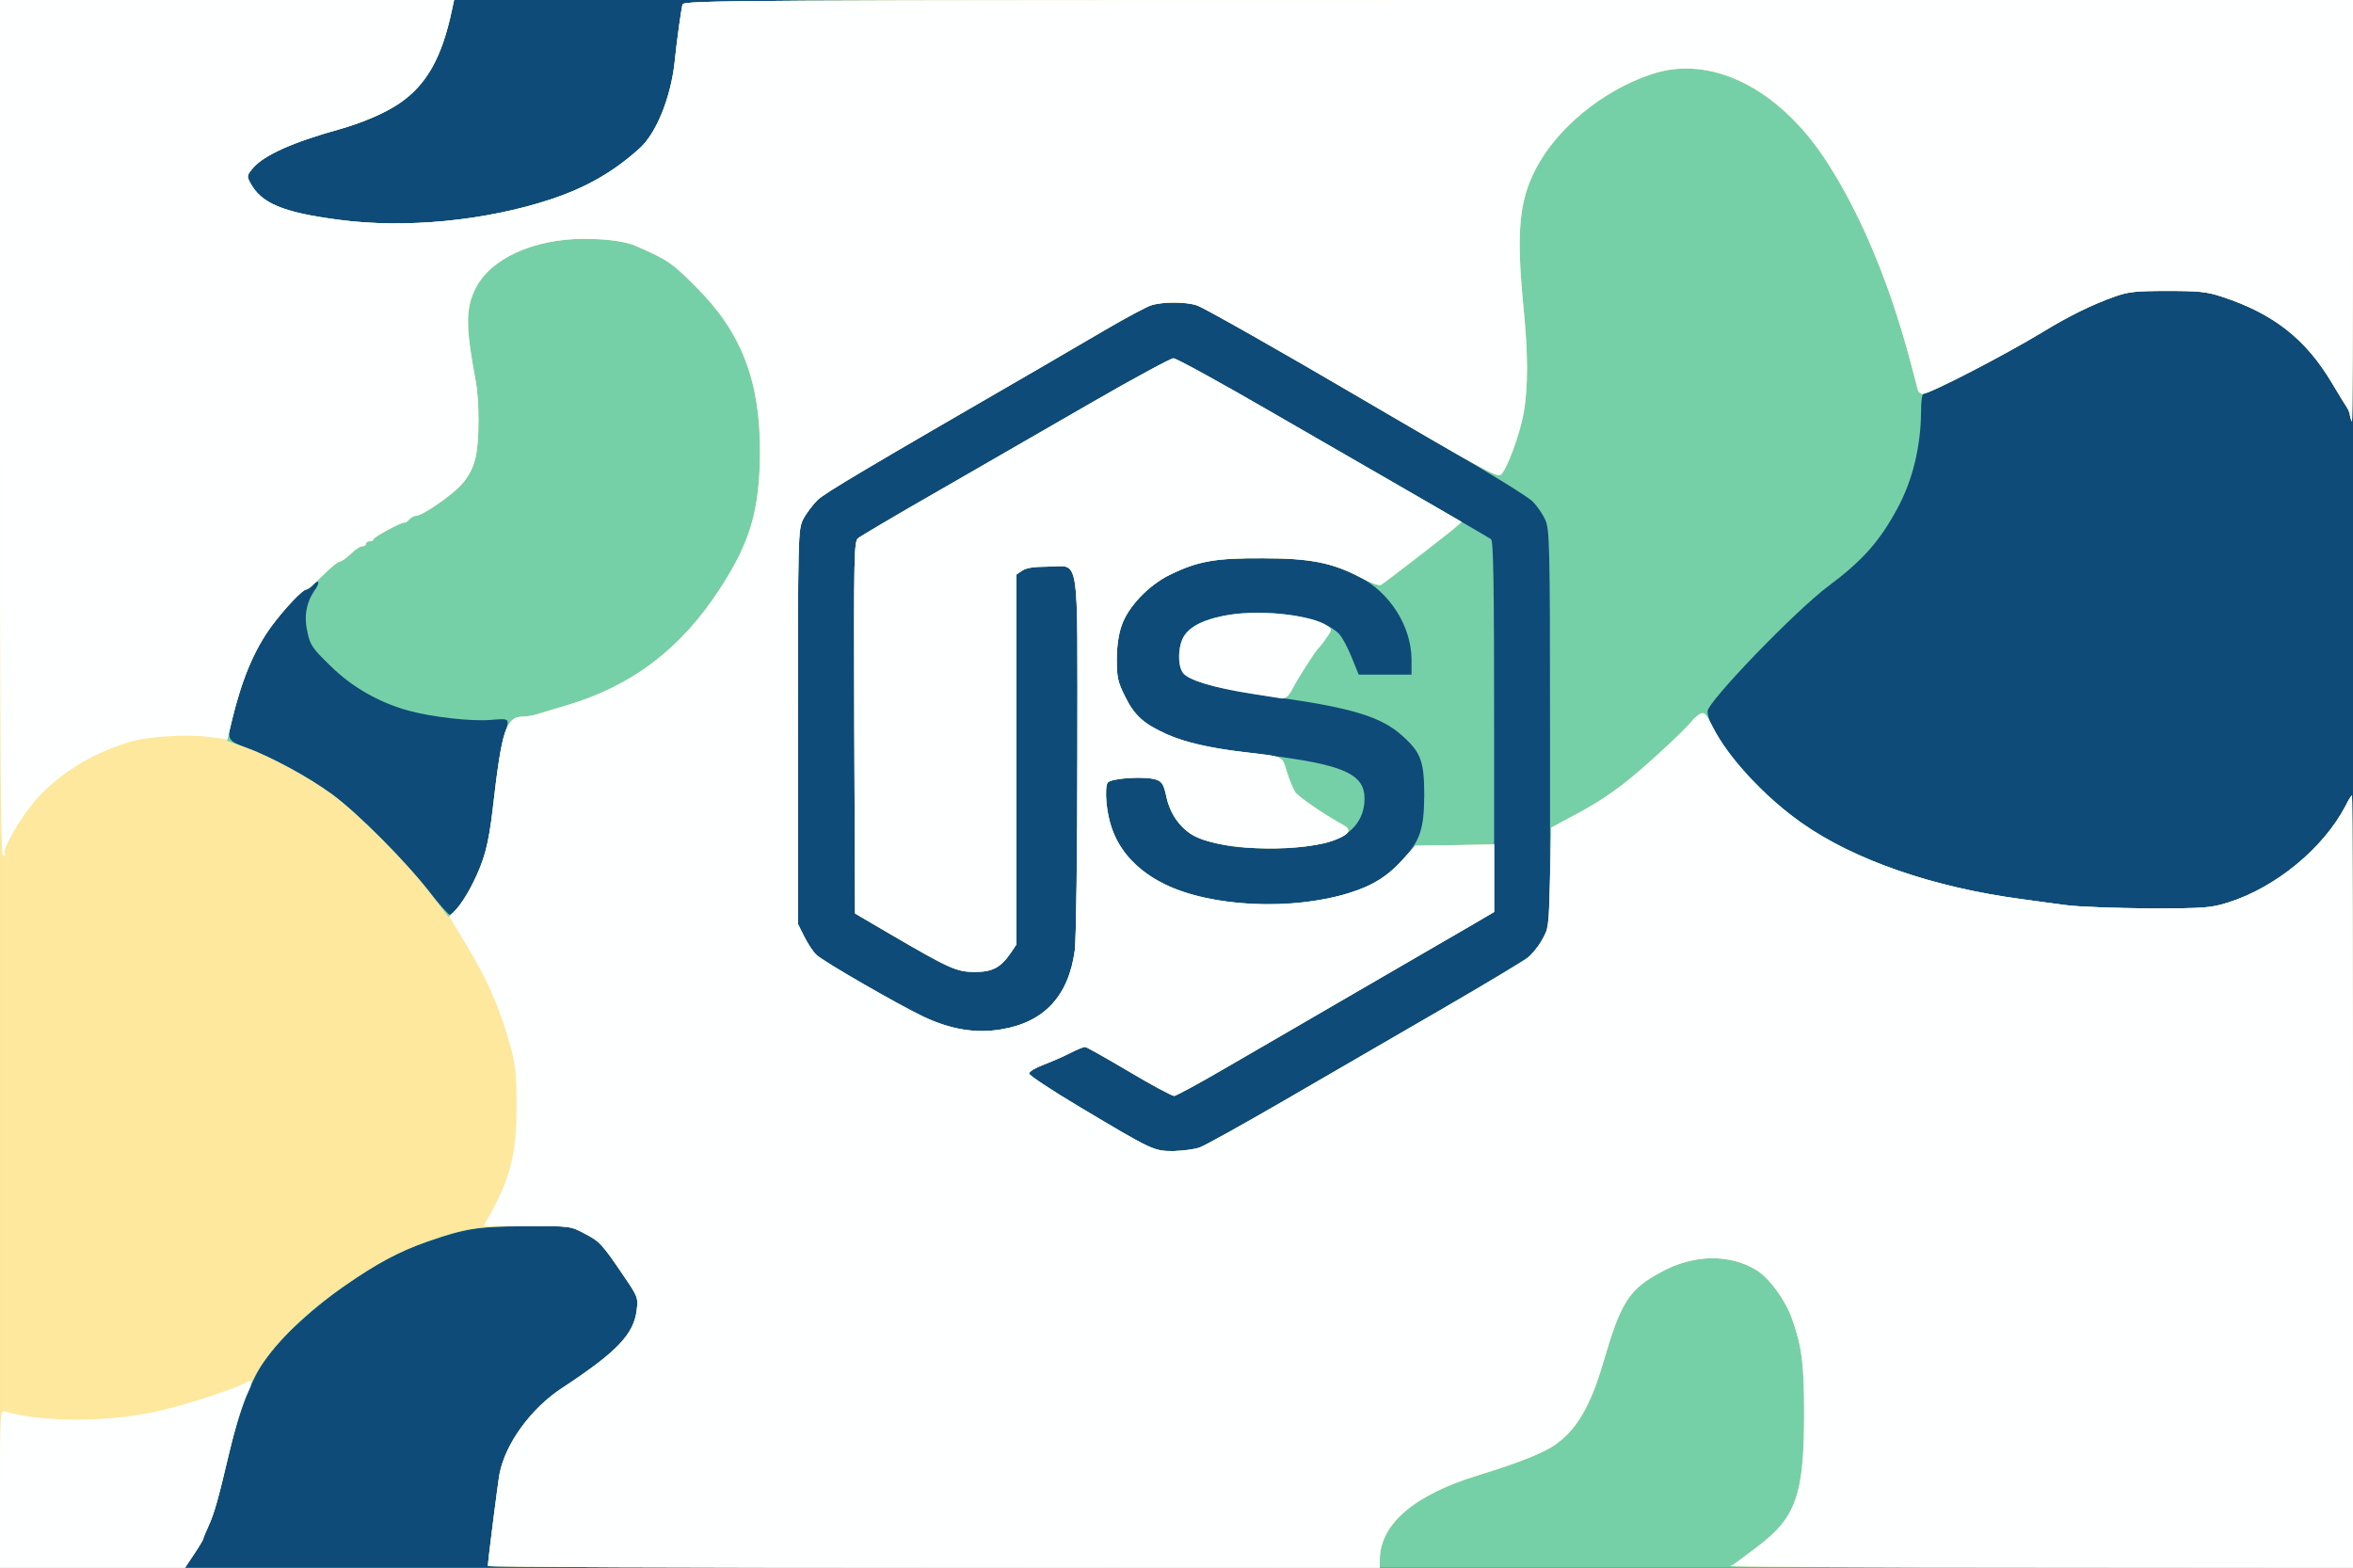 <!DOCTYPE svg PUBLIC "-//W3C//DTD SVG 20010904//EN" "http://www.w3.org/TR/2001/REC-SVG-20010904/DTD/svg10.dtd">
<svg version="1.0" xmlns="http://www.w3.org/2000/svg" width="926px" height="617px" viewBox="0 0 9260 6170" preserveAspectRatio="xMidYMid meet">
<rect x="0" y="0" width="9260" height="6170" fill="#808080" stroke="none"/>
<g id="layer101" fill="#0e4b79" stroke="none">
<path d="M0 3085 l0 -3085 4630 0 4630 0 0 3085 0 3085 -4630 0 -4630 0 0 -3085z"/>
</g>
<g id="layer102" fill="#76d0a7" stroke="none">
<path d="M0 3085 l0 -3085 894 0 893 0 -8 38 c-40 190 -101 297 -209 370 -57 38 -143 75 -235 101 -184 51 -297 102 -340 153 -23 27 -24 32 -11 56 43 82 128 118 350 147 261 35 579 4 835 -81 138 -46 245 -107 348 -200 66 -59 123 -201 138 -339 9 -90 26 -208 31 -227 5 -17 170 -18 3290 -18 l3284 0 0 832 c0 457 -2 829 -4 827 -2 -2 -6 -13 -8 -24 -1 -11 -7 -24 -11 -30 -4 -5 -31 -50 -60 -98 -102 -172 -230 -273 -432 -339 -60 -20 -91 -23 -215 -23 -126 0 -154 3 -210 23 -87 31 -177 75 -282 139 -143 87 -444 243 -468 243 -6 0 -10 29 -10 73 -1 133 -33 267 -92 376 -71 132 -138 207 -273 308 -128 95 -475 455 -475 492 0 87 190 313 369 439 210 148 522 255 871 301 41 6 118 16 170 23 52 7 200 12 330 13 218 0 240 -2 308 -23 188 -59 376 -214 463 -381 11 -23 23 -41 25 -41 2 0 4 684 4 1520 l0 1520 -3670 0 c-2018 0 -3670 -3 -3670 -7 0 -19 40 -332 46 -363 23 -119 124 -257 244 -336 219 -144 285 -213 296 -310 6 -47 3 -53 -53 -135 -84 -124 -94 -134 -154 -165 -53 -28 -58 -29 -214 -29 -194 0 -251 9 -401 61 -112 38 -199 85 -329 175 -113 79 -237 191 -297 269 -61 79 -116 216 -158 395 -41 175 -57 232 -80 282 -11 24 -20 45 -20 49 0 3 -16 30 -36 60 l-36 54 -364 0 -364 0 0 -3085z m4721 1431 c20 -7 171 -91 335 -186 165 -96 445 -259 624 -362 179 -104 335 -199 347 -210 13 -12 34 -44 48 -72 l25 -50 0 -775 c0 -730 -2 -778 -19 -816 -10 -22 -32 -54 -49 -71 -16 -17 -164 -109 -329 -204 -164 -95 -323 -188 -353 -206 -235 -139 -612 -353 -639 -362 -44 -15 -138 -15 -182 0 -18 6 -99 49 -179 96 -80 47 -188 109 -240 140 -712 412 -861 500 -893 530 -20 20 -46 55 -57 77 -19 40 -20 64 -20 816 l0 775 25 50 c14 28 35 60 48 72 29 27 320 195 423 244 107 50 205 66 305 49 169 -28 265 -132 289 -312 5 -41 10 -386 10 -771 0 -816 12 -738 -118 -738 -54 0 -84 5 -100 16 l-22 15 0 728 0 728 -22 33 c-40 58 -72 75 -142 75 -72 0 -101 -14 -331 -148 l-140 -82 -3 -731 c-2 -686 -1 -732 15 -746 10 -8 155 -94 323 -190 168 -97 439 -253 602 -347 163 -94 306 -171 316 -171 11 0 188 97 393 216 206 119 480 277 609 351 129 75 241 140 248 145 9 8 12 168 12 739 l0 728 -92 54 c-51 30 -250 145 -443 257 -192 112 -431 250 -529 307 -99 58 -187 105 -195 106 -9 0 -89 -43 -178 -96 -90 -53 -167 -97 -173 -97 -6 0 -33 11 -60 25 -27 14 -74 34 -105 46 -30 11 -55 26 -55 34 0 7 89 66 198 131 290 173 292 174 371 174 36 -1 82 -7 102 -14z m-2916 -948 c37 -43 89 -151 107 -223 9 -33 21 -105 27 -160 20 -174 34 -259 47 -299 21 -59 21 -59 -53 -53 -75 7 -235 -11 -328 -37 -114 -32 -220 -92 -304 -175 -71 -69 -80 -81 -91 -133 -15 -65 -4 -120 32 -170 20 -29 10 -40 -12 -13 -7 8 -18 15 -24 15 -15 0 -82 70 -135 141 -71 96 -118 208 -162 387 -15 62 -11 69 66 97 81 28 247 119 331 181 100 73 278 251 378 377 42 53 81 97 86 97 4 0 20 -14 35 -32z m3365 -23 c168 -25 262 -68 343 -154 76 -81 91 -125 92 -261 0 -133 -13 -169 -86 -234 -81 -74 -197 -110 -489 -151 -221 -31 -336 -60 -367 -91 -18 -18 -23 -34 -23 -71 0 -98 63 -146 219 -166 165 -20 352 15 411 78 12 12 34 54 49 91 l28 69 104 0 104 0 0 -60 c-1 -131 -86 -265 -208 -326 -109 -56 -193 -72 -377 -72 -186 -1 -256 11 -366 65 -84 41 -165 126 -190 200 -12 34 -19 81 -19 133 0 71 4 89 33 147 66 135 185 185 542 228 316 38 400 75 400 173 0 83 -51 144 -143 172 -73 22 -274 31 -378 16 -159 -23 -235 -81 -259 -197 -10 -45 -16 -57 -38 -65 -40 -16 -180 -7 -193 11 -15 22 -3 128 21 193 42 113 168 213 316 251 140 36 323 44 474 21z"/>
</g>
<g id="layer103" fill="#fde89d" stroke="none">
<path d="M0 3085 l0 -3085 894 0 893 0 -8 38 c-40 190 -101 297 -209 370 -57 38 -143 75 -235 101 -184 51 -297 102 -340 153 -23 27 -24 32 -11 56 43 82 128 118 350 147 261 35 579 4 835 -81 138 -46 245 -107 348 -200 66 -59 123 -201 138 -339 9 -90 26 -208 31 -227 5 -17 170 -18 3290 -18 l3284 0 0 832 c0 457 -2 829 -4 827 -2 -2 -6 -13 -8 -24 -1 -11 -7 -24 -11 -30 -4 -5 -31 -50 -60 -98 -102 -172 -230 -273 -432 -339 -60 -20 -91 -23 -215 -23 -126 0 -154 3 -210 23 -87 31 -177 75 -282 139 -155 94 -444 243 -472 243 -8 0 -17 -8 -19 -17 -40 -155 -54 -205 -84 -298 -76 -235 -172 -444 -280 -608 -187 -283 -452 -413 -684 -335 -192 64 -372 212 -456 374 -65 126 -76 249 -48 539 19 190 19 318 1 422 -15 83 -67 223 -90 242 -13 11 -80 -26 -546 -299 -324 -190 -622 -359 -649 -368 -44 -15 -138 -15 -182 0 -18 6 -99 49 -179 96 -80 47 -188 109 -240 140 -712 412 -861 500 -893 530 -20 20 -46 55 -57 77 -19 40 -20 64 -20 816 l0 775 25 50 c14 28 35 60 48 72 29 27 320 195 423 244 107 50 205 66 305 49 169 -28 265 -132 289 -312 5 -41 10 -386 10 -771 0 -816 12 -738 -118 -738 -54 0 -84 5 -100 16 l-22 15 0 728 0 728 -23 33 c-39 58 -71 75 -141 75 -72 0 -101 -14 -331 -148 l-140 -82 -3 -731 c-2 -686 -1 -732 15 -746 10 -8 155 -94 323 -190 168 -97 439 -253 602 -347 163 -94 306 -171 316 -171 11 0 188 97 393 216 206 119 457 264 558 322 l183 106 -33 29 c-39 32 -267 208 -284 219 -7 4 -41 -8 -78 -28 -112 -59 -198 -77 -387 -77 -186 -1 -256 11 -366 65 -84 41 -165 126 -190 200 -12 34 -19 81 -19 133 0 71 4 89 33 147 36 74 72 106 165 148 73 32 165 54 297 69 168 20 154 14 174 78 10 32 25 67 33 80 12 18 108 85 188 129 33 18 28 34 -18 54 -127 56 -447 51 -565 -9 -55 -28 -98 -89 -112 -157 -10 -45 -16 -57 -38 -65 -40 -16 -180 -7 -193 11 -6 8 -8 42 -5 76 12 147 89 255 230 324 185 90 502 105 726 34 94 -29 152 -66 212 -133 l48 -53 155 -2 155 -3 0 133 0 133 -92 54 c-51 30 -250 145 -443 257 -192 112 -431 250 -529 307 -99 58 -187 105 -195 106 -9 0 -89 -43 -178 -96 -90 -53 -167 -97 -173 -97 -6 0 -33 11 -60 25 -27 14 -74 34 -105 46 -30 11 -55 26 -55 34 0 7 89 66 198 131 290 173 292 174 371 174 36 -1 82 -7 102 -14 20 -7 171 -91 335 -186 165 -96 439 -254 609 -353 171 -99 325 -191 342 -204 18 -13 45 -45 60 -71 27 -46 28 -51 33 -246 l5 -199 50 -27 c105 -55 152 -84 225 -138 71 -53 249 -216 278 -254 7 -10 22 -22 32 -28 17 -9 23 -3 51 52 61 121 202 273 348 376 210 148 522 255 871 301 41 6 118 16 170 23 52 7 200 12 330 13 218 0 240 -2 308 -23 188 -59 376 -214 463 -381 11 -23 23 -41 25 -41 2 0 4 684 4 1520 l0 1520 -1232 -1 c-678 0 -1226 -3 -1218 -6 8 -3 19 -10 25 -15 5 -4 40 -30 76 -57 158 -118 189 -205 189 -532 0 -190 -9 -262 -48 -370 -25 -72 -90 -160 -139 -190 -105 -65 -247 -63 -374 6 -129 69 -160 119 -229 355 -50 171 -103 263 -186 323 -46 34 -148 74 -304 122 -254 77 -390 193 -390 334 l0 31 -1755 0 c-965 0 -1755 -3 -1755 -7 0 -19 40 -332 46 -363 23 -119 124 -257 244 -336 219 -144 285 -213 296 -310 6 -47 3 -53 -53 -135 -84 -124 -93 -134 -154 -165 -54 -29 -54 -29 -234 -28 -190 1 -233 7 -381 59 -113 40 -200 86 -329 176 -148 103 -257 208 -331 319 -44 67 -82 172 -120 330 -47 198 -61 247 -84 297 -11 24 -20 45 -20 49 0 3 -16 30 -36 60 l-36 54 -364 0 -364 0 0 -3085z m1858 396 c47 -91 66 -162 81 -296 36 -315 52 -365 122 -365 12 0 36 -4 53 -9 17 -6 69 -21 116 -35 258 -77 449 -222 602 -457 121 -185 158 -311 159 -544 0 -279 -74 -469 -253 -647 -94 -94 -108 -104 -233 -159 -43 -19 -114 -29 -207 -29 -198 0 -369 78 -427 196 -39 78 -39 150 1 363 15 82 15 239 -1 304 -10 40 -26 71 -53 102 -38 44 -156 125 -181 125 -7 0 -19 6 -25 13 -7 6 -16 12 -20 12 -15 1 -122 60 -122 67 0 4 -7 8 -15 8 -8 0 -15 5 -15 10 0 6 -7 10 -15 10 -8 0 -28 14 -45 30 -17 17 -36 30 -43 30 -7 0 -37 25 -67 55 -30 30 -59 55 -65 55 -14 0 -82 72 -134 141 -73 99 -116 202 -161 384 l-17 70 75 27 c100 37 245 115 339 184 99 72 297 271 388 391 l70 91 27 -25 c15 -15 45 -60 66 -102z"/>
</g>
<g id="layer104" fill="#feffff" stroke="none">
<path d="M0 5859 c0 -291 1 -310 18 -305 145 44 407 44 602 0 112 -25 298 -86 353 -115 22 -12 22 2 2 42 -20 38 -48 130 -75 244 -41 175 -57 232 -80 282 -11 24 -20 45 -20 49 0 3 -16 30 -36 60 l-36 54 -364 0 -364 0 0 -311z"/>
<path d="M1920 6163 c0 -19 40 -332 46 -363 23 -119 124 -257 244 -336 219 -144 285 -213 296 -310 6 -47 3 -53 -53 -135 -84 -124 -93 -134 -154 -165 -53 -29 -56 -29 -225 -29 l-171 0 28 -50 c79 -145 102 -237 102 -420 0 -123 -4 -164 -22 -230 -43 -157 -92 -269 -181 -415 l-61 -101 30 -35 c41 -46 94 -153 113 -229 9 -33 21 -105 27 -160 36 -315 52 -365 122 -365 12 0 36 -4 53 -9 17 -6 69 -21 116 -35 258 -77 449 -222 602 -457 121 -185 158 -311 159 -544 0 -279 -74 -469 -253 -647 -94 -94 -108 -104 -233 -159 -43 -19 -114 -29 -207 -29 -198 0 -369 78 -427 196 -39 78 -39 150 1 363 15 82 15 239 -1 304 -10 40 -26 71 -53 102 -39 44 -156 125 -182 125 -7 0 -19 7 -26 15 -6 8 -15 13 -18 12 -11 -3 -122 56 -122 65 0 4 -7 8 -15 8 -8 0 -15 5 -15 10 0 6 -7 10 -15 10 -8 0 -28 13 -45 30 -17 16 -36 30 -43 30 -7 0 -37 25 -67 55 -30 30 -59 55 -65 55 -14 0 -82 72 -134 141 -72 98 -124 223 -162 392 l-14 57 -50 -7 c-98 -15 -255 -7 -335 17 -158 47 -301 140 -388 251 -58 75 -110 169 -104 188 3 8 0 11 -7 7 -8 -5 -11 -449 -11 -1687 l0 -1679 894 0 893 0 -8 37 c-40 191 -101 298 -209 371 -57 38 -143 75 -235 101 -184 51 -297 102 -340 153 -23 27 -24 32 -11 56 43 82 128 118 350 147 261 35 579 4 835 -81 138 -46 245 -107 348 -200 66 -59 123 -201 138 -339 9 -90 26 -208 31 -227 5 -17 170 -18 3290 -18 l3284 0 0 832 c0 457 -2 829 -4 827 -2 -2 -6 -13 -8 -24 -1 -11 -7 -24 -11 -30 -4 -5 -31 -50 -60 -98 -102 -172 -230 -273 -432 -339 -60 -20 -91 -23 -215 -23 -126 0 -154 3 -210 23 -87 31 -177 75 -282 139 -155 94 -444 243 -472 243 -8 0 -17 -8 -19 -18 -40 -154 -54 -204 -84 -297 -76 -235 -172 -444 -280 -608 -187 -283 -452 -413 -684 -335 -192 64 -372 212 -456 374 -65 126 -76 249 -48 539 19 190 19 318 1 422 -15 83 -67 223 -90 242 -13 11 -80 -26 -546 -299 -324 -190 -622 -359 -649 -368 -44 -15 -138 -15 -182 0 -18 6 -99 49 -179 96 -80 47 -188 109 -240 140 -712 412 -861 500 -893 530 -20 20 -46 55 -57 77 -19 40 -20 64 -20 816 l0 775 25 50 c14 28 35 60 48 72 29 27 320 195 423 244 107 50 205 66 305 49 169 -28 265 -132 289 -312 5 -41 10 -386 10 -771 0 -816 12 -738 -118 -738 -54 0 -84 5 -100 16 l-22 15 0 728 0 728 -22 33 c-40 58 -72 75 -142 75 -72 0 -101 -14 -331 -148 l-140 -82 -3 -731 c-2 -686 -1 -732 15 -746 10 -8 155 -94 323 -190 168 -97 439 -253 602 -347 163 -94 306 -171 316 -171 11 0 188 97 393 216 206 119 457 264 558 322 l183 106 -33 29 c-39 32 -267 208 -284 219 -7 4 -41 -8 -78 -28 -112 -59 -198 -77 -387 -77 -186 -1 -256 11 -366 65 -84 41 -165 126 -190 200 -12 34 -19 81 -19 133 0 71 4 89 33 147 36 74 72 106 165 148 73 32 165 54 297 69 168 20 154 14 174 78 10 32 25 67 33 80 12 18 108 85 188 129 33 18 28 34 -18 54 -127 56 -447 51 -565 -9 -55 -28 -98 -89 -112 -157 -10 -45 -16 -57 -38 -65 -40 -16 -180 -7 -193 11 -6 8 -8 42 -5 76 12 147 89 255 230 324 185 90 502 105 726 34 94 -29 152 -66 212 -133 l48 -53 155 -2 155 -3 0 133 0 133 -92 54 c-51 30 -250 145 -443 257 -192 112 -431 250 -529 307 -99 58 -187 105 -195 106 -9 0 -89 -43 -178 -96 -90 -53 -167 -97 -173 -97 -6 0 -33 11 -60 25 -27 14 -74 34 -105 46 -30 11 -55 26 -55 34 0 7 89 66 198 131 290 173 292 174 371 174 36 -1 82 -7 102 -14 20 -7 171 -91 335 -186 165 -96 439 -254 609 -353 171 -99 325 -191 342 -204 18 -13 45 -45 60 -71 27 -46 28 -51 33 -246 l5 -199 50 -27 c105 -55 152 -84 225 -138 71 -53 249 -216 278 -254 7 -10 22 -22 32 -28 17 -9 23 -3 51 52 61 121 202 273 348 376 210 148 522 255 871 301 41 6 118 16 170 23 52 7 200 12 330 13 218 0 240 -2 308 -23 188 -59 376 -214 463 -381 11 -23 23 -41 25 -41 2 0 4 684 4 1520 l0 1520 -1232 -1 c-678 0 -1226 -3 -1218 -6 8 -3 19 -10 25 -15 5 -4 40 -30 76 -57 158 -118 189 -205 189 -532 0 -190 -9 -262 -48 -370 -25 -72 -90 -160 -139 -190 -105 -65 -247 -63 -374 6 -129 69 -160 119 -229 355 -50 171 -103 263 -186 323 -46 34 -148 74 -304 122 -254 77 -390 193 -390 334 l0 31 -1755 0 c-965 0 -1755 -3 -1755 -7z"/>
<path d="M4924 2730 c-148 -23 -249 -54 -269 -82 -21 -31 -19 -106 4 -144 25 -41 88 -70 181 -85 129 -20 328 3 384 44 19 14 19 15 -4 48 -13 19 -27 36 -30 39 -11 8 -84 123 -100 155 -16 32 -29 45 -45 44 -5 -1 -60 -9 -121 -19z"/>
</g>


</svg>